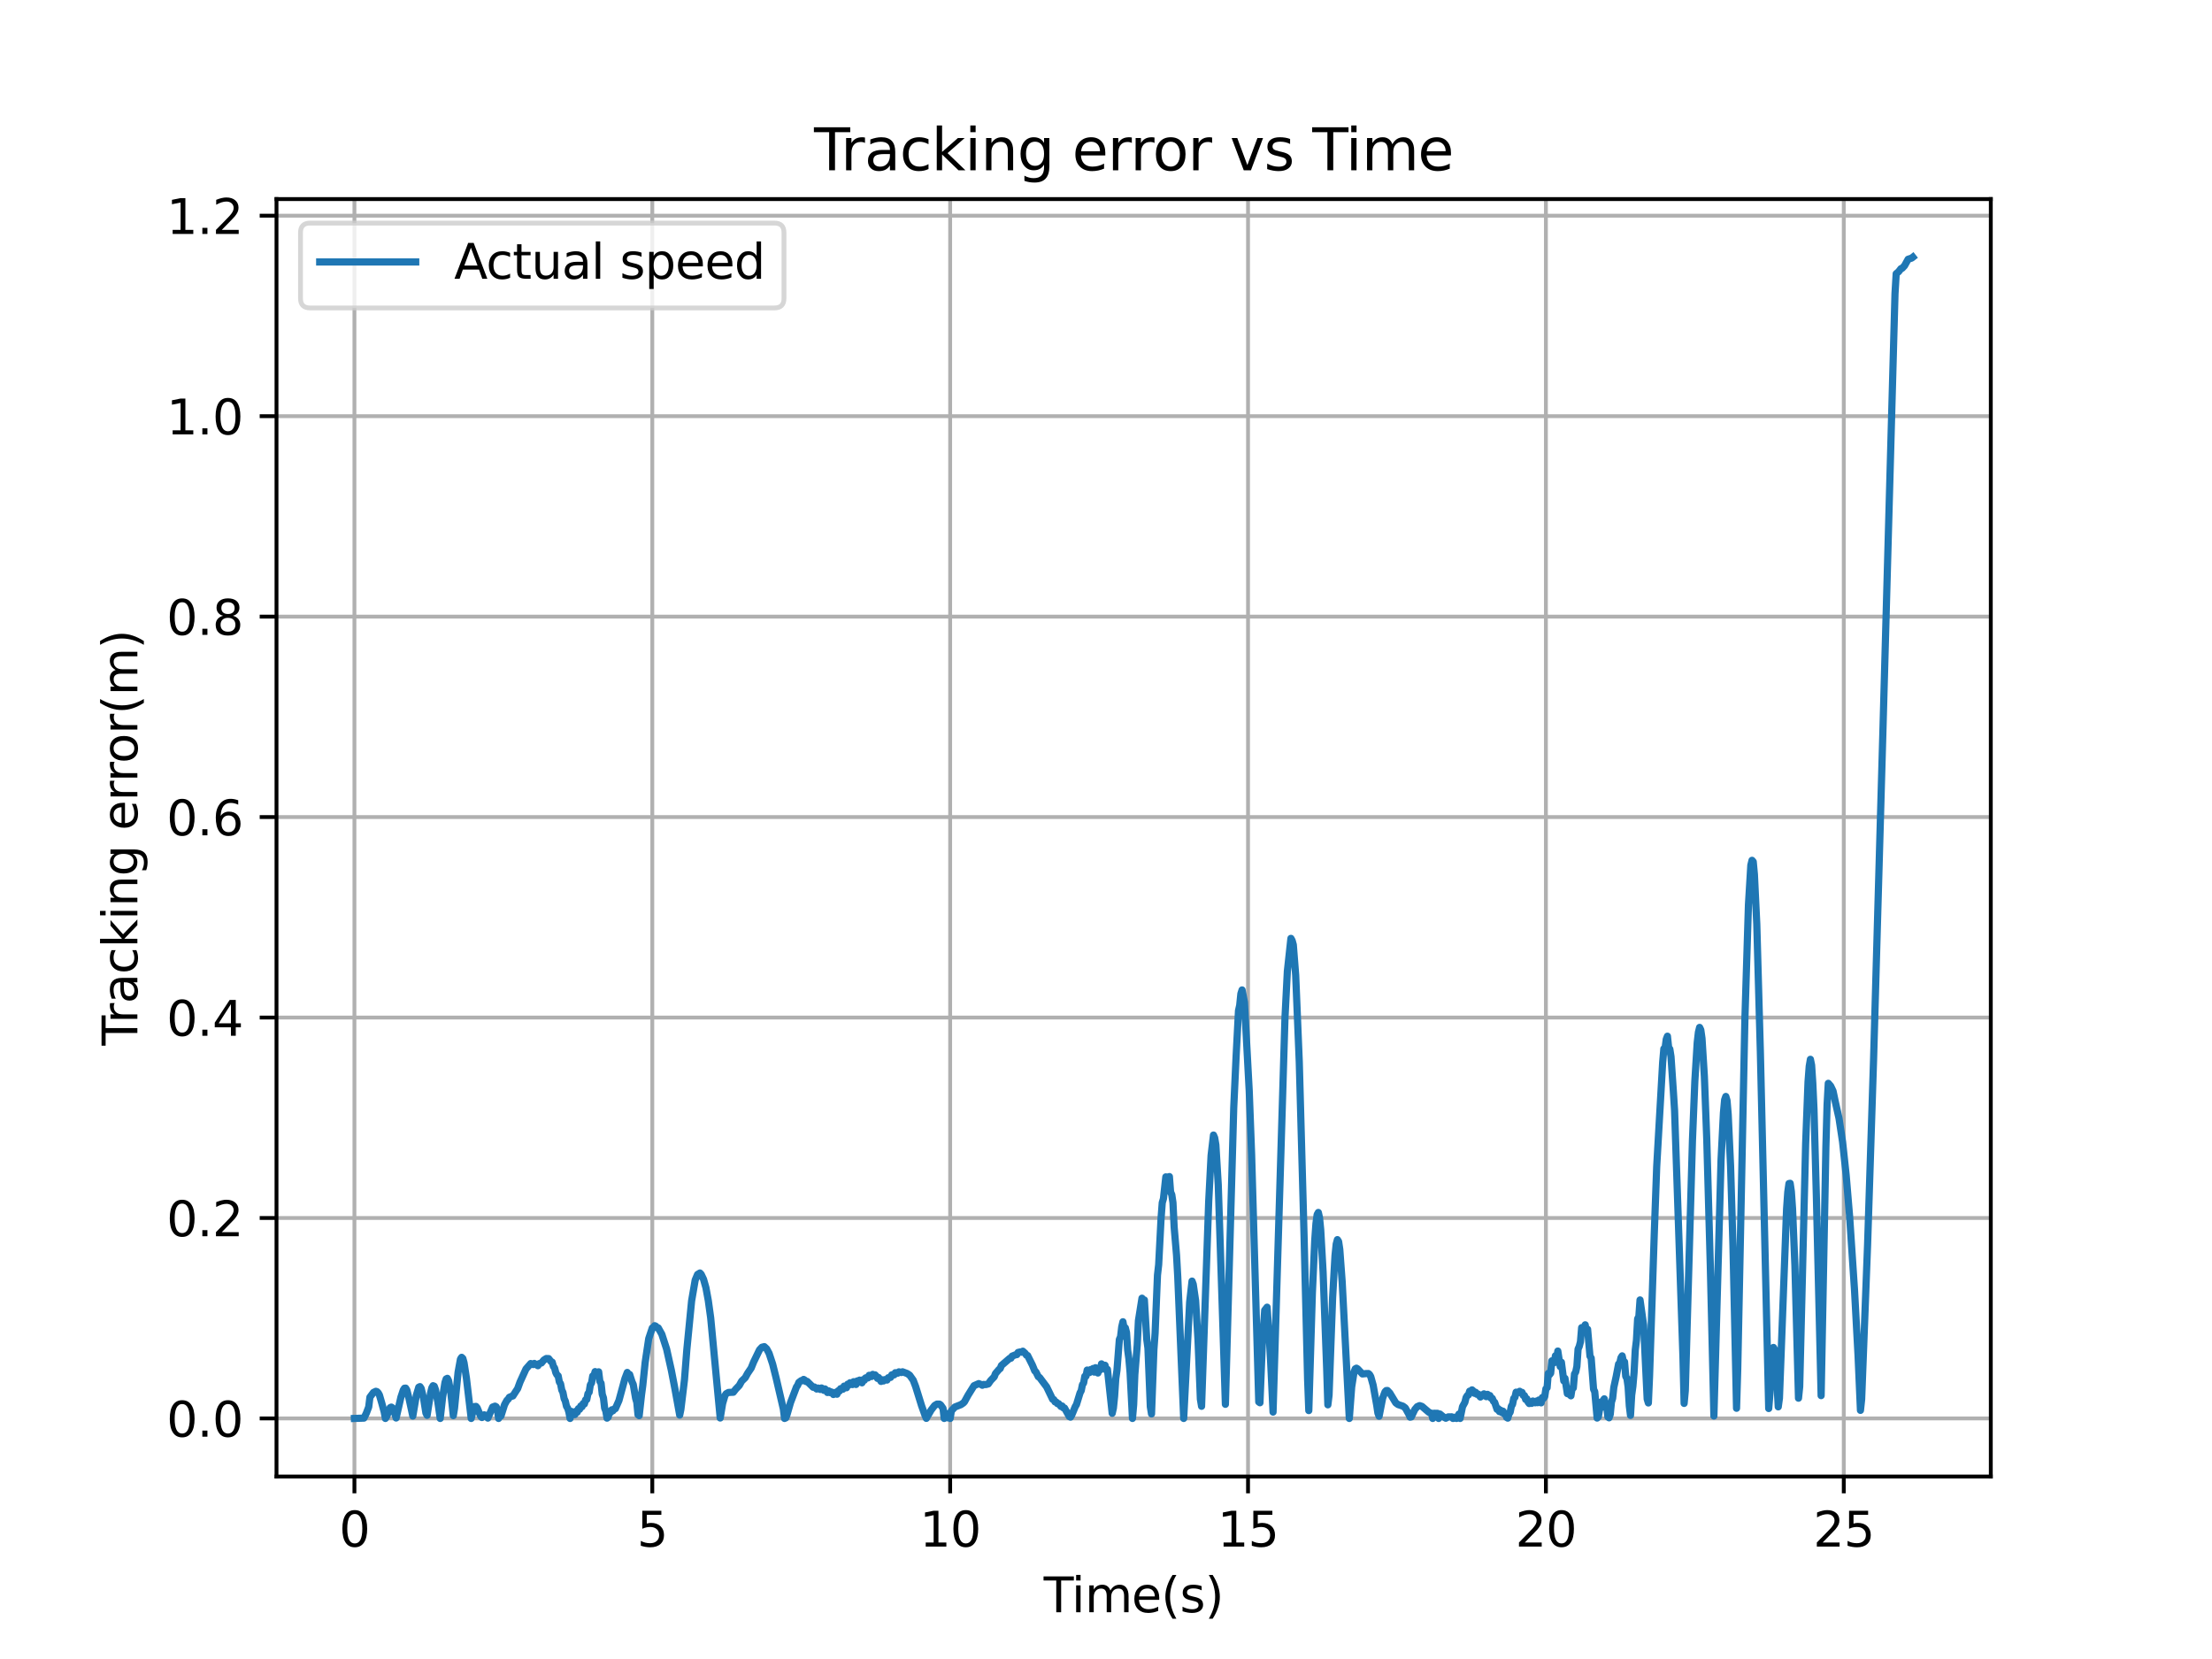 <?xml version="1.0" encoding="utf-8" standalone="no"?>
<!DOCTYPE svg PUBLIC "-//W3C//DTD SVG 1.1//EN"
  "http://www.w3.org/Graphics/SVG/1.1/DTD/svg11.dtd">
<svg xmlns:xlink="http://www.w3.org/1999/xlink" width="460.8pt" height="345.6pt" viewBox="0 0 460.8 345.6" xmlns="http://www.w3.org/2000/svg" version="1.1">
 <defs>
  <style type="text/css">*{stroke-linejoin: round; stroke-linecap: butt}</style>
 </defs>
 <g id="figure_1">
  <g id="patch_1">
   <path d="M 0 345.6 
L 460.8 345.6 
L 460.8 0 
L 0 0 
z
" style="fill: #ffffff"/>
  </g>
  <g id="axes_1">
   <g id="patch_2">
    <path d="M 57.6 307.584 
L 414.72 307.584 
L 414.72 41.472 
L 57.6 41.472 
z
" style="fill: #ffffff"/>
   </g>
   <g id="matplotlib.axis_1">
    <g id="xtick_1">
     <g id="line2d_1">
      <path d="M 73.833 307.584 
L 73.833 41.472 
" clip-path="url(#p566b15fd5f)" style="fill: none; stroke: #b0b0b0; stroke-width: 0.8; stroke-linecap: square"/>
     </g>
     <g id="line2d_2">
      <defs>
       <path id="m9df39629d9" d="M 0 0 
L 0 3.5 
" style="stroke: #000000; stroke-width: 0.8"/>
      </defs>
      <g>
       <use xlink:href="#m9df39629d9" x="73.833" y="307.584" style="stroke: #000000; stroke-width: 0.8"/>
      </g>
     </g>
     <g id="text_1">
      <!-- 0 -->
      <g transform="translate(70.651 322.182) scale(0.1 -0.1)">
       <defs>
        <path id="DejaVuSans-30" d="M 2034 4250 
Q 1547 4250 1301 3770 
Q 1056 3291 1056 2328 
Q 1056 1369 1301 889 
Q 1547 409 2034 409 
Q 2525 409 2770 889 
Q 3016 1369 3016 2328 
Q 3016 3291 2770 3770 
Q 2525 4250 2034 4250 
z
M 2034 4750 
Q 2819 4750 3233 4129 
Q 3647 3509 3647 2328 
Q 3647 1150 3233 529 
Q 2819 -91 2034 -91 
Q 1250 -91 836 529 
Q 422 1150 422 2328 
Q 422 3509 836 4129 
Q 1250 4750 2034 4750 
z
" transform="scale(0.016)"/>
       </defs>
       <use xlink:href="#DejaVuSans-30"/>
      </g>
     </g>
    </g>
    <g id="xtick_2">
     <g id="line2d_3">
      <path d="M 135.884 307.584 
L 135.884 41.472 
" clip-path="url(#p566b15fd5f)" style="fill: none; stroke: #b0b0b0; stroke-width: 0.8; stroke-linecap: square"/>
     </g>
     <g id="line2d_4">
      <g>
       <use xlink:href="#m9df39629d9" x="135.884" y="307.584" style="stroke: #000000; stroke-width: 0.8"/>
      </g>
     </g>
     <g id="text_2">
      <!-- 5 -->
      <g transform="translate(132.703 322.182) scale(0.1 -0.1)">
       <defs>
        <path id="DejaVuSans-35" d="M 691 4666 
L 3169 4666 
L 3169 4134 
L 1269 4134 
L 1269 2991 
Q 1406 3038 1543 3061 
Q 1681 3084 1819 3084 
Q 2600 3084 3056 2656 
Q 3513 2228 3513 1497 
Q 3513 744 3044 326 
Q 2575 -91 1722 -91 
Q 1428 -91 1123 -41 
Q 819 9 494 109 
L 494 744 
Q 775 591 1075 516 
Q 1375 441 1709 441 
Q 2250 441 2565 725 
Q 2881 1009 2881 1497 
Q 2881 1984 2565 2268 
Q 2250 2553 1709 2553 
Q 1456 2553 1204 2497 
Q 953 2441 691 2322 
L 691 4666 
z
" transform="scale(0.016)"/>
       </defs>
       <use xlink:href="#DejaVuSans-35"/>
      </g>
     </g>
    </g>
    <g id="xtick_3">
     <g id="line2d_5">
      <path d="M 197.936 307.584 
L 197.936 41.472 
" clip-path="url(#p566b15fd5f)" style="fill: none; stroke: #b0b0b0; stroke-width: 0.8; stroke-linecap: square"/>
     </g>
     <g id="line2d_6">
      <g>
       <use xlink:href="#m9df39629d9" x="197.936" y="307.584" style="stroke: #000000; stroke-width: 0.8"/>
      </g>
     </g>
     <g id="text_3">
      <!-- 10 -->
      <g transform="translate(191.574 322.182) scale(0.1 -0.1)">
       <defs>
        <path id="DejaVuSans-31" d="M 794 531 
L 1825 531 
L 1825 4091 
L 703 3866 
L 703 4441 
L 1819 4666 
L 2450 4666 
L 2450 531 
L 3481 531 
L 3481 0 
L 794 0 
L 794 531 
z
" transform="scale(0.016)"/>
       </defs>
       <use xlink:href="#DejaVuSans-31"/>
       <use xlink:href="#DejaVuSans-30" x="63.623"/>
      </g>
     </g>
    </g>
    <g id="xtick_4">
     <g id="line2d_7">
      <path d="M 259.988 307.584 
L 259.988 41.472 
" clip-path="url(#p566b15fd5f)" style="fill: none; stroke: #b0b0b0; stroke-width: 0.8; stroke-linecap: square"/>
     </g>
     <g id="line2d_8">
      <g>
       <use xlink:href="#m9df39629d9" x="259.988" y="307.584" style="stroke: #000000; stroke-width: 0.8"/>
      </g>
     </g>
     <g id="text_4">
      <!-- 15 -->
      <g transform="translate(253.625 322.182) scale(0.1 -0.1)">
       <use xlink:href="#DejaVuSans-31"/>
       <use xlink:href="#DejaVuSans-35" x="63.623"/>
      </g>
     </g>
    </g>
    <g id="xtick_5">
     <g id="line2d_9">
      <path d="M 322.04 307.584 
L 322.04 41.472 
" clip-path="url(#p566b15fd5f)" style="fill: none; stroke: #b0b0b0; stroke-width: 0.8; stroke-linecap: square"/>
     </g>
     <g id="line2d_10">
      <g>
       <use xlink:href="#m9df39629d9" x="322.04" y="307.584" style="stroke: #000000; stroke-width: 0.8"/>
      </g>
     </g>
     <g id="text_5">
      <!-- 20 -->
      <g transform="translate(315.677 322.182) scale(0.1 -0.1)">
       <defs>
        <path id="DejaVuSans-32" d="M 1228 531 
L 3431 531 
L 3431 0 
L 469 0 
L 469 531 
Q 828 903 1448 1529 
Q 2069 2156 2228 2338 
Q 2531 2678 2651 2914 
Q 2772 3150 2772 3378 
Q 2772 3750 2511 3984 
Q 2250 4219 1831 4219 
Q 1534 4219 1204 4116 
Q 875 4013 500 3803 
L 500 4441 
Q 881 4594 1212 4672 
Q 1544 4750 1819 4750 
Q 2544 4750 2975 4387 
Q 3406 4025 3406 3419 
Q 3406 3131 3298 2873 
Q 3191 2616 2906 2266 
Q 2828 2175 2409 1742 
Q 1991 1309 1228 531 
z
" transform="scale(0.016)"/>
       </defs>
       <use xlink:href="#DejaVuSans-32"/>
       <use xlink:href="#DejaVuSans-30" x="63.623"/>
      </g>
     </g>
    </g>
    <g id="xtick_6">
     <g id="line2d_11">
      <path d="M 384.091 307.584 
L 384.091 41.472 
" clip-path="url(#p566b15fd5f)" style="fill: none; stroke: #b0b0b0; stroke-width: 0.8; stroke-linecap: square"/>
     </g>
     <g id="line2d_12">
      <g>
       <use xlink:href="#m9df39629d9" x="384.091" y="307.584" style="stroke: #000000; stroke-width: 0.8"/>
      </g>
     </g>
     <g id="text_6">
      <!-- 25 -->
      <g transform="translate(377.729 322.182) scale(0.1 -0.1)">
       <use xlink:href="#DejaVuSans-32"/>
       <use xlink:href="#DejaVuSans-35" x="63.623"/>
      </g>
     </g>
    </g>
    <g id="text_7">
     <!-- Time(s) -->
     <g transform="translate(217.42 335.861) scale(0.1 -0.1)">
      <defs>
       <path id="DejaVuSans-54" d="M -19 4666 
L 3928 4666 
L 3928 4134 
L 2272 4134 
L 2272 0 
L 1638 0 
L 1638 4134 
L -19 4134 
L -19 4666 
z
" transform="scale(0.016)"/>
       <path id="DejaVuSans-69" d="M 603 3500 
L 1178 3500 
L 1178 0 
L 603 0 
L 603 3500 
z
M 603 4863 
L 1178 4863 
L 1178 4134 
L 603 4134 
L 603 4863 
z
" transform="scale(0.016)"/>
       <path id="DejaVuSans-6d" d="M 3328 2828 
Q 3544 3216 3844 3400 
Q 4144 3584 4550 3584 
Q 5097 3584 5394 3201 
Q 5691 2819 5691 2113 
L 5691 0 
L 5113 0 
L 5113 2094 
Q 5113 2597 4934 2840 
Q 4756 3084 4391 3084 
Q 3944 3084 3684 2787 
Q 3425 2491 3425 1978 
L 3425 0 
L 2847 0 
L 2847 2094 
Q 2847 2600 2669 2842 
Q 2491 3084 2119 3084 
Q 1678 3084 1418 2786 
Q 1159 2488 1159 1978 
L 1159 0 
L 581 0 
L 581 3500 
L 1159 3500 
L 1159 2956 
Q 1356 3278 1631 3431 
Q 1906 3584 2284 3584 
Q 2666 3584 2933 3390 
Q 3200 3197 3328 2828 
z
" transform="scale(0.016)"/>
       <path id="DejaVuSans-65" d="M 3597 1894 
L 3597 1613 
L 953 1613 
Q 991 1019 1311 708 
Q 1631 397 2203 397 
Q 2534 397 2845 478 
Q 3156 559 3463 722 
L 3463 178 
Q 3153 47 2828 -22 
Q 2503 -91 2169 -91 
Q 1331 -91 842 396 
Q 353 884 353 1716 
Q 353 2575 817 3079 
Q 1281 3584 2069 3584 
Q 2775 3584 3186 3129 
Q 3597 2675 3597 1894 
z
M 3022 2063 
Q 3016 2534 2758 2815 
Q 2500 3097 2075 3097 
Q 1594 3097 1305 2825 
Q 1016 2553 972 2059 
L 3022 2063 
z
" transform="scale(0.016)"/>
       <path id="DejaVuSans-28" d="M 1984 4856 
Q 1566 4138 1362 3434 
Q 1159 2731 1159 2009 
Q 1159 1288 1364 580 
Q 1569 -128 1984 -844 
L 1484 -844 
Q 1016 -109 783 600 
Q 550 1309 550 2009 
Q 550 2706 781 3412 
Q 1013 4119 1484 4856 
L 1984 4856 
z
" transform="scale(0.016)"/>
       <path id="DejaVuSans-73" d="M 2834 3397 
L 2834 2853 
Q 2591 2978 2328 3040 
Q 2066 3103 1784 3103 
Q 1356 3103 1142 2972 
Q 928 2841 928 2578 
Q 928 2378 1081 2264 
Q 1234 2150 1697 2047 
L 1894 2003 
Q 2506 1872 2764 1633 
Q 3022 1394 3022 966 
Q 3022 478 2636 193 
Q 2250 -91 1575 -91 
Q 1294 -91 989 -36 
Q 684 19 347 128 
L 347 722 
Q 666 556 975 473 
Q 1284 391 1588 391 
Q 1994 391 2212 530 
Q 2431 669 2431 922 
Q 2431 1156 2273 1281 
Q 2116 1406 1581 1522 
L 1381 1569 
Q 847 1681 609 1914 
Q 372 2147 372 2553 
Q 372 3047 722 3315 
Q 1072 3584 1716 3584 
Q 2034 3584 2315 3537 
Q 2597 3491 2834 3397 
z
" transform="scale(0.016)"/>
       <path id="DejaVuSans-29" d="M 513 4856 
L 1013 4856 
Q 1481 4119 1714 3412 
Q 1947 2706 1947 2009 
Q 1947 1309 1714 600 
Q 1481 -109 1013 -844 
L 513 -844 
Q 928 -128 1133 580 
Q 1338 1288 1338 2009 
Q 1338 2731 1133 3434 
Q 928 4138 513 4856 
z
" transform="scale(0.016)"/>
      </defs>
      <use xlink:href="#DejaVuSans-54"/>
      <use xlink:href="#DejaVuSans-69" x="57.959"/>
      <use xlink:href="#DejaVuSans-6d" x="85.742"/>
      <use xlink:href="#DejaVuSans-65" x="183.154"/>
      <use xlink:href="#DejaVuSans-28" x="244.678"/>
      <use xlink:href="#DejaVuSans-73" x="283.691"/>
      <use xlink:href="#DejaVuSans-29" x="335.791"/>
     </g>
    </g>
   </g>
   <g id="matplotlib.axis_2">
    <g id="ytick_1">
     <g id="line2d_13">
      <path d="M 57.6 295.488 
L 414.72 295.488 
" clip-path="url(#p566b15fd5f)" style="fill: none; stroke: #b0b0b0; stroke-width: 0.8; stroke-linecap: square"/>
     </g>
     <g id="line2d_14">
      <defs>
       <path id="m0e03236f1a" d="M 0 0 
L -3.5 0 
" style="stroke: #000000; stroke-width: 0.8"/>
      </defs>
      <g>
       <use xlink:href="#m0e03236f1a" x="57.6" y="295.488" style="stroke: #000000; stroke-width: 0.8"/>
      </g>
     </g>
     <g id="text_8">
      <!-- 0.0 -->
      <g transform="translate(34.697 299.287) scale(0.1 -0.1)">
       <defs>
        <path id="DejaVuSans-2e" d="M 684 794 
L 1344 794 
L 1344 0 
L 684 0 
L 684 794 
z
" transform="scale(0.016)"/>
       </defs>
       <use xlink:href="#DejaVuSans-30"/>
       <use xlink:href="#DejaVuSans-2e" x="63.623"/>
       <use xlink:href="#DejaVuSans-30" x="95.41"/>
      </g>
     </g>
    </g>
    <g id="ytick_2">
     <g id="line2d_15">
      <path d="M 57.6 253.729 
L 414.72 253.729 
" clip-path="url(#p566b15fd5f)" style="fill: none; stroke: #b0b0b0; stroke-width: 0.8; stroke-linecap: square"/>
     </g>
     <g id="line2d_16">
      <g>
       <use xlink:href="#m0e03236f1a" x="57.6" y="253.729" style="stroke: #000000; stroke-width: 0.8"/>
      </g>
     </g>
     <g id="text_9">
      <!-- 0.2 -->
      <g transform="translate(34.697 257.529) scale(0.1 -0.1)">
       <use xlink:href="#DejaVuSans-30"/>
       <use xlink:href="#DejaVuSans-2e" x="63.623"/>
       <use xlink:href="#DejaVuSans-32" x="95.41"/>
      </g>
     </g>
    </g>
    <g id="ytick_3">
     <g id="line2d_17">
      <path d="M 57.6 211.971 
L 414.72 211.971 
" clip-path="url(#p566b15fd5f)" style="fill: none; stroke: #b0b0b0; stroke-width: 0.8; stroke-linecap: square"/>
     </g>
     <g id="line2d_18">
      <g>
       <use xlink:href="#m0e03236f1a" x="57.6" y="211.971" style="stroke: #000000; stroke-width: 0.8"/>
      </g>
     </g>
     <g id="text_10">
      <!-- 0.4 -->
      <g transform="translate(34.697 215.77) scale(0.1 -0.1)">
       <defs>
        <path id="DejaVuSans-34" d="M 2419 4116 
L 825 1625 
L 2419 1625 
L 2419 4116 
z
M 2253 4666 
L 3047 4666 
L 3047 1625 
L 3713 1625 
L 3713 1100 
L 3047 1100 
L 3047 0 
L 2419 0 
L 2419 1100 
L 313 1100 
L 313 1709 
L 2253 4666 
z
" transform="scale(0.016)"/>
       </defs>
       <use xlink:href="#DejaVuSans-30"/>
       <use xlink:href="#DejaVuSans-2e" x="63.623"/>
       <use xlink:href="#DejaVuSans-34" x="95.41"/>
      </g>
     </g>
    </g>
    <g id="ytick_4">
     <g id="line2d_19">
      <path d="M 57.6 170.212 
L 414.72 170.212 
" clip-path="url(#p566b15fd5f)" style="fill: none; stroke: #b0b0b0; stroke-width: 0.8; stroke-linecap: square"/>
     </g>
     <g id="line2d_20">
      <g>
       <use xlink:href="#m0e03236f1a" x="57.6" y="170.212" style="stroke: #000000; stroke-width: 0.8"/>
      </g>
     </g>
     <g id="text_11">
      <!-- 0.6 -->
      <g transform="translate(34.697 174.011) scale(0.1 -0.1)">
       <defs>
        <path id="DejaVuSans-36" d="M 2113 2584 
Q 1688 2584 1439 2293 
Q 1191 2003 1191 1497 
Q 1191 994 1439 701 
Q 1688 409 2113 409 
Q 2538 409 2786 701 
Q 3034 994 3034 1497 
Q 3034 2003 2786 2293 
Q 2538 2584 2113 2584 
z
M 3366 4563 
L 3366 3988 
Q 3128 4100 2886 4159 
Q 2644 4219 2406 4219 
Q 1781 4219 1451 3797 
Q 1122 3375 1075 2522 
Q 1259 2794 1537 2939 
Q 1816 3084 2150 3084 
Q 2853 3084 3261 2657 
Q 3669 2231 3669 1497 
Q 3669 778 3244 343 
Q 2819 -91 2113 -91 
Q 1303 -91 875 529 
Q 447 1150 447 2328 
Q 447 3434 972 4092 
Q 1497 4750 2381 4750 
Q 2619 4750 2861 4703 
Q 3103 4656 3366 4563 
z
" transform="scale(0.016)"/>
       </defs>
       <use xlink:href="#DejaVuSans-30"/>
       <use xlink:href="#DejaVuSans-2e" x="63.623"/>
       <use xlink:href="#DejaVuSans-36" x="95.41"/>
      </g>
     </g>
    </g>
    <g id="ytick_5">
     <g id="line2d_21">
      <path d="M 57.6 128.453 
L 414.72 128.453 
" clip-path="url(#p566b15fd5f)" style="fill: none; stroke: #b0b0b0; stroke-width: 0.8; stroke-linecap: square"/>
     </g>
     <g id="line2d_22">
      <g>
       <use xlink:href="#m0e03236f1a" x="57.6" y="128.453" style="stroke: #000000; stroke-width: 0.8"/>
      </g>
     </g>
     <g id="text_12">
      <!-- 0.8 -->
      <g transform="translate(34.697 132.252) scale(0.1 -0.1)">
       <defs>
        <path id="DejaVuSans-38" d="M 2034 2216 
Q 1584 2216 1326 1975 
Q 1069 1734 1069 1313 
Q 1069 891 1326 650 
Q 1584 409 2034 409 
Q 2484 409 2743 651 
Q 3003 894 3003 1313 
Q 3003 1734 2745 1975 
Q 2488 2216 2034 2216 
z
M 1403 2484 
Q 997 2584 770 2862 
Q 544 3141 544 3541 
Q 544 4100 942 4425 
Q 1341 4750 2034 4750 
Q 2731 4750 3128 4425 
Q 3525 4100 3525 3541 
Q 3525 3141 3298 2862 
Q 3072 2584 2669 2484 
Q 3125 2378 3379 2068 
Q 3634 1759 3634 1313 
Q 3634 634 3220 271 
Q 2806 -91 2034 -91 
Q 1263 -91 848 271 
Q 434 634 434 1313 
Q 434 1759 690 2068 
Q 947 2378 1403 2484 
z
M 1172 3481 
Q 1172 3119 1398 2916 
Q 1625 2713 2034 2713 
Q 2441 2713 2670 2916 
Q 2900 3119 2900 3481 
Q 2900 3844 2670 4047 
Q 2441 4250 2034 4250 
Q 1625 4250 1398 4047 
Q 1172 3844 1172 3481 
z
" transform="scale(0.016)"/>
       </defs>
       <use xlink:href="#DejaVuSans-30"/>
       <use xlink:href="#DejaVuSans-2e" x="63.623"/>
       <use xlink:href="#DejaVuSans-38" x="95.41"/>
      </g>
     </g>
    </g>
    <g id="ytick_6">
     <g id="line2d_23">
      <path d="M 57.6 86.695 
L 414.72 86.695 
" clip-path="url(#p566b15fd5f)" style="fill: none; stroke: #b0b0b0; stroke-width: 0.8; stroke-linecap: square"/>
     </g>
     <g id="line2d_24">
      <g>
       <use xlink:href="#m0e03236f1a" x="57.6" y="86.695" style="stroke: #000000; stroke-width: 0.8"/>
      </g>
     </g>
     <g id="text_13">
      <!-- 1.0 -->
      <g transform="translate(34.697 90.494) scale(0.1 -0.1)">
       <use xlink:href="#DejaVuSans-31"/>
       <use xlink:href="#DejaVuSans-2e" x="63.623"/>
       <use xlink:href="#DejaVuSans-30" x="95.41"/>
      </g>
     </g>
    </g>
    <g id="ytick_7">
     <g id="line2d_25">
      <path d="M 57.6 44.936 
L 414.72 44.936 
" clip-path="url(#p566b15fd5f)" style="fill: none; stroke: #b0b0b0; stroke-width: 0.8; stroke-linecap: square"/>
     </g>
     <g id="line2d_26">
      <g>
       <use xlink:href="#m0e03236f1a" x="57.6" y="44.936" style="stroke: #000000; stroke-width: 0.8"/>
      </g>
     </g>
     <g id="text_14">
      <!-- 1.2 -->
      <g transform="translate(34.697 48.735) scale(0.1 -0.1)">
       <use xlink:href="#DejaVuSans-31"/>
       <use xlink:href="#DejaVuSans-2e" x="63.623"/>
       <use xlink:href="#DejaVuSans-32" x="95.41"/>
      </g>
     </g>
    </g>
    <g id="text_15">
     <!-- Tracking error(m) -->
     <g transform="translate(28.617 217.804) rotate(-90) scale(0.1 -0.1)">
      <defs>
       <path id="DejaVuSans-72" d="M 2631 2963 
Q 2534 3019 2420 3045 
Q 2306 3072 2169 3072 
Q 1681 3072 1420 2755 
Q 1159 2438 1159 1844 
L 1159 0 
L 581 0 
L 581 3500 
L 1159 3500 
L 1159 2956 
Q 1341 3275 1631 3429 
Q 1922 3584 2338 3584 
Q 2397 3584 2469 3576 
Q 2541 3569 2628 3553 
L 2631 2963 
z
" transform="scale(0.016)"/>
       <path id="DejaVuSans-61" d="M 2194 1759 
Q 1497 1759 1228 1600 
Q 959 1441 959 1056 
Q 959 750 1161 570 
Q 1363 391 1709 391 
Q 2188 391 2477 730 
Q 2766 1069 2766 1631 
L 2766 1759 
L 2194 1759 
z
M 3341 1997 
L 3341 0 
L 2766 0 
L 2766 531 
Q 2569 213 2275 61 
Q 1981 -91 1556 -91 
Q 1019 -91 701 211 
Q 384 513 384 1019 
Q 384 1609 779 1909 
Q 1175 2209 1959 2209 
L 2766 2209 
L 2766 2266 
Q 2766 2663 2505 2880 
Q 2244 3097 1772 3097 
Q 1472 3097 1187 3025 
Q 903 2953 641 2809 
L 641 3341 
Q 956 3463 1253 3523 
Q 1550 3584 1831 3584 
Q 2591 3584 2966 3190 
Q 3341 2797 3341 1997 
z
" transform="scale(0.016)"/>
       <path id="DejaVuSans-63" d="M 3122 3366 
L 3122 2828 
Q 2878 2963 2633 3030 
Q 2388 3097 2138 3097 
Q 1578 3097 1268 2742 
Q 959 2388 959 1747 
Q 959 1106 1268 751 
Q 1578 397 2138 397 
Q 2388 397 2633 464 
Q 2878 531 3122 666 
L 3122 134 
Q 2881 22 2623 -34 
Q 2366 -91 2075 -91 
Q 1284 -91 818 406 
Q 353 903 353 1747 
Q 353 2603 823 3093 
Q 1294 3584 2113 3584 
Q 2378 3584 2631 3529 
Q 2884 3475 3122 3366 
z
" transform="scale(0.016)"/>
       <path id="DejaVuSans-6b" d="M 581 4863 
L 1159 4863 
L 1159 1991 
L 2875 3500 
L 3609 3500 
L 1753 1863 
L 3688 0 
L 2938 0 
L 1159 1709 
L 1159 0 
L 581 0 
L 581 4863 
z
" transform="scale(0.016)"/>
       <path id="DejaVuSans-6e" d="M 3513 2113 
L 3513 0 
L 2938 0 
L 2938 2094 
Q 2938 2591 2744 2837 
Q 2550 3084 2163 3084 
Q 1697 3084 1428 2787 
Q 1159 2491 1159 1978 
L 1159 0 
L 581 0 
L 581 3500 
L 1159 3500 
L 1159 2956 
Q 1366 3272 1645 3428 
Q 1925 3584 2291 3584 
Q 2894 3584 3203 3211 
Q 3513 2838 3513 2113 
z
" transform="scale(0.016)"/>
       <path id="DejaVuSans-67" d="M 2906 1791 
Q 2906 2416 2648 2759 
Q 2391 3103 1925 3103 
Q 1463 3103 1205 2759 
Q 947 2416 947 1791 
Q 947 1169 1205 825 
Q 1463 481 1925 481 
Q 2391 481 2648 825 
Q 2906 1169 2906 1791 
z
M 3481 434 
Q 3481 -459 3084 -895 
Q 2688 -1331 1869 -1331 
Q 1566 -1331 1297 -1286 
Q 1028 -1241 775 -1147 
L 775 -588 
Q 1028 -725 1275 -790 
Q 1522 -856 1778 -856 
Q 2344 -856 2625 -561 
Q 2906 -266 2906 331 
L 2906 616 
Q 2728 306 2450 153 
Q 2172 0 1784 0 
Q 1141 0 747 490 
Q 353 981 353 1791 
Q 353 2603 747 3093 
Q 1141 3584 1784 3584 
Q 2172 3584 2450 3431 
Q 2728 3278 2906 2969 
L 2906 3500 
L 3481 3500 
L 3481 434 
z
" transform="scale(0.016)"/>
       <path id="DejaVuSans-20" transform="scale(0.016)"/>
       <path id="DejaVuSans-6f" d="M 1959 3097 
Q 1497 3097 1228 2736 
Q 959 2375 959 1747 
Q 959 1119 1226 758 
Q 1494 397 1959 397 
Q 2419 397 2687 759 
Q 2956 1122 2956 1747 
Q 2956 2369 2687 2733 
Q 2419 3097 1959 3097 
z
M 1959 3584 
Q 2709 3584 3137 3096 
Q 3566 2609 3566 1747 
Q 3566 888 3137 398 
Q 2709 -91 1959 -91 
Q 1206 -91 779 398 
Q 353 888 353 1747 
Q 353 2609 779 3096 
Q 1206 3584 1959 3584 
z
" transform="scale(0.016)"/>
      </defs>
      <use xlink:href="#DejaVuSans-54"/>
      <use xlink:href="#DejaVuSans-72" x="46.334"/>
      <use xlink:href="#DejaVuSans-61" x="87.447"/>
      <use xlink:href="#DejaVuSans-63" x="148.727"/>
      <use xlink:href="#DejaVuSans-6b" x="203.707"/>
      <use xlink:href="#DejaVuSans-69" x="261.617"/>
      <use xlink:href="#DejaVuSans-6e" x="289.4"/>
      <use xlink:href="#DejaVuSans-67" x="352.779"/>
      <use xlink:href="#DejaVuSans-20" x="416.256"/>
      <use xlink:href="#DejaVuSans-65" x="448.043"/>
      <use xlink:href="#DejaVuSans-72" x="509.566"/>
      <use xlink:href="#DejaVuSans-72" x="548.93"/>
      <use xlink:href="#DejaVuSans-6f" x="587.793"/>
      <use xlink:href="#DejaVuSans-72" x="648.975"/>
      <use xlink:href="#DejaVuSans-28" x="690.088"/>
      <use xlink:href="#DejaVuSans-6d" x="729.102"/>
      <use xlink:href="#DejaVuSans-29" x="826.514"/>
     </g>
    </g>
   </g>
   <g id="line2d_27">
    <path d="M 73.833 295.488 
L 75.818 295.418 
L 75.818 295.418 
L 76.315 294.398 
L 76.315 294.398 
L 76.811 293.087 
L 76.811 293.087 
L 77.059 291.061 
L 77.059 291.061 
L 77.804 290.067 
L 77.804 290.067 
L 78.3 289.834 
L 78.3 289.834 
L 78.549 289.917 
L 78.797 290.17 
L 78.797 290.17 
L 79.045 290.627 
L 79.045 290.627 
L 79.541 292.329 
L 79.541 292.329 
L 80.038 294.151 
L 80.038 294.151 
L 80.286 295.488 
L 80.286 295.488 
L 80.534 295.109 
L 80.534 295.109 
L 81.279 293.238 
L 81.279 293.238 
L 81.527 293.123 
L 81.775 293.291 
L 81.775 293.291 
L 82.024 293.798 
L 82.024 293.798 
L 82.52 295.392 
L 82.52 295.392 
L 83.513 291.068 
L 83.513 291.068 
L 84.009 289.578 
L 84.009 289.578 
L 84.257 289.197 
L 84.257 289.197 
L 84.506 289.171 
L 84.506 289.171 
L 84.754 289.577 
L 85.25 291.546 
L 85.25 291.546 
L 85.995 294.992 
L 85.995 294.992 
L 86.739 290.638 
L 86.739 290.638 
L 87.236 288.979 
L 87.236 288.979 
L 87.484 288.858 
L 87.484 288.858 
L 87.732 289.215 
L 87.732 289.215 
L 88.229 291.251 
L 88.229 291.251 
L 88.725 294.364 
L 88.725 294.364 
L 88.973 294.838 
L 89.718 290.087 
L 89.718 290.087 
L 89.966 289.096 
L 90.214 288.669 
L 90.214 288.669 
L 90.463 288.778 
L 90.463 288.778 
L 90.711 289.471 
L 90.711 289.471 
L 91.207 292.045 
L 91.207 292.045 
L 91.704 295.488 
L 91.704 295.488 
L 92.2 291.084 
L 92.2 291.084 
L 92.696 287.998 
L 92.696 287.998 
L 92.945 287.256 
L 92.945 287.256 
L 93.193 287.133 
L 93.193 287.133 
L 93.441 287.614 
L 93.441 287.614 
L 93.937 290.359 
L 93.937 290.359 
L 94.434 294.9 
L 94.434 294.9 
L 94.682 293.387 
L 94.682 293.387 
L 95.427 285.87 
L 95.427 285.87 
L 95.923 283.121 
L 95.923 283.121 
L 96.171 282.754 
L 96.171 282.754 
L 96.42 282.998 
L 96.42 282.998 
L 96.668 283.888 
L 96.668 283.888 
L 97.164 287.093 
L 97.164 287.093 
L 98.157 295.488 
L 98.157 295.488 
L 98.653 293.517 
L 98.653 293.517 
L 98.902 293.006 
L 98.902 293.006 
L 99.15 292.981 
L 99.15 292.981 
L 99.398 293.26 
L 99.398 293.26 
L 100.143 295.059 
L 100.143 295.059 
L 100.391 295.292 
L 100.391 295.292 
L 100.887 294.734 
L 100.887 294.734 
L 101.135 294.832 
L 101.632 295.414 
L 101.632 295.414 
L 102.625 293.112 
L 102.625 293.112 
L 103.121 292.927 
L 103.121 292.927 
L 103.369 293.06 
L 103.618 293.679 
L 103.618 293.679 
L 103.866 295.488 
L 103.866 295.488 
L 104.114 295.001 
L 104.114 295.001 
L 104.362 294.976 
L 104.362 294.976 
L 105.107 292.617 
L 105.107 292.617 
L 105.603 291.709 
L 105.603 291.709 
L 105.851 291.508 
L 105.851 291.508 
L 106.1 291.084 
L 106.1 291.084 
L 106.596 290.867 
L 106.596 290.867 
L 106.844 290.802 
L 106.844 290.802 
L 107.341 290.022 
L 107.341 290.022 
L 107.837 289.264 
L 107.837 289.264 
L 108.333 287.905 
L 108.333 287.905 
L 109.575 285.175 
L 109.575 285.175 
L 110.567 284.049 
L 110.567 284.049 
L 111.064 284.264 
L 111.064 284.264 
L 111.312 284.027 
L 111.312 284.027 
L 112.057 284.502 
L 112.057 284.502 
L 112.305 284.082 
L 112.305 284.082 
L 112.801 283.928 
L 112.801 283.928 
L 113.298 283.317 
L 113.298 283.317 
L 113.794 283.007 
L 113.794 283.007 
L 114.29 283.018 
L 114.29 283.018 
L 114.787 283.641 
L 114.787 283.641 
L 115.035 283.759 
L 115.035 283.759 
L 115.283 284.641 
L 115.531 284.982 
L 115.531 284.982 
L 115.78 285.937 
L 115.78 285.937 
L 116.028 286.416 
L 116.028 286.416 
L 116.276 286.612 
L 116.276 286.612 
L 116.524 287.896 
L 116.524 287.896 
L 116.773 288.257 
L 116.773 288.257 
L 117.021 289.555 
L 117.021 289.555 
L 117.269 290.069 
L 117.269 290.069 
L 117.517 291.352 
L 117.517 291.352 
L 117.765 291.882 
L 117.765 291.882 
L 118.014 292.969 
L 118.014 292.969 
L 118.262 293.362 
L 118.262 293.362 
L 118.51 294.172 
L 118.51 294.172 
L 118.758 295.488 
L 118.758 295.488 
L 119.006 294.015 
L 119.006 294.015 
L 119.255 294.776 
L 119.255 294.776 
L 119.503 294.214 
L 119.503 294.214 
L 119.751 294.689 
L 119.751 294.689 
L 119.999 293.969 
L 119.999 293.969 
L 120.247 294.192 
L 120.247 294.192 
L 120.496 293.442 
L 120.496 293.442 
L 120.744 293.583 
L 120.744 293.583 
L 120.992 292.888 
L 120.992 292.888 
L 121.24 293.05 
L 121.24 293.05 
L 121.488 292.381 
L 121.488 292.381 
L 121.737 292.479 
L 121.737 292.479 
L 121.985 291.616 
L 122.233 291.548 
L 122.481 290.326 
L 122.481 290.326 
L 122.729 290.022 
L 122.729 290.022 
L 122.978 288.47 
L 122.978 288.47 
L 123.226 288.109 
L 123.226 288.109 
L 123.474 286.639 
L 123.474 286.639 
L 123.722 286.603 
L 123.722 286.603 
L 123.971 285.731 
L 123.971 285.731 
L 124.219 286.192 
L 124.219 286.192 
L 124.467 286.093 
L 124.715 285.777 
L 124.963 287.771 
L 124.963 287.771 
L 125.212 288.154 
L 125.212 288.154 
L 125.46 290.459 
L 125.46 290.459 
L 125.708 291.203 
L 125.708 291.203 
L 125.956 293.333 
L 125.956 293.333 
L 126.204 293.948 
L 126.204 293.948 
L 126.453 295.425 
L 126.453 295.425 
L 126.701 295.198 
L 126.701 295.198 
L 126.949 294.19 
L 126.949 294.19 
L 127.197 294.237 
L 127.445 293.69 
L 127.445 293.69 
L 127.694 293.886 
L 127.694 293.886 
L 127.942 293.503 
L 127.942 293.503 
L 128.19 293.457 
L 128.19 293.457 
L 128.935 291.762 
L 128.935 291.762 
L 130.176 287.206 
L 130.176 287.206 
L 130.672 285.904 
L 130.672 285.904 
L 130.92 286.306 
L 130.92 286.306 
L 131.169 286.33 
L 131.169 286.33 
L 131.665 287.866 
L 131.665 287.866 
L 131.913 288.399 
L 131.913 288.399 
L 132.41 291.296 
L 132.41 291.296 
L 132.658 292.136 
L 132.658 292.136 
L 132.906 294.717 
L 132.906 294.717 
L 133.154 294.908 
L 133.651 290.484 
L 133.651 290.484 
L 133.899 288.639 
L 133.899 288.639 
L 134.395 283.84 
L 134.395 283.84 
L 135.14 278.862 
L 135.14 278.862 
L 135.884 276.63 
L 135.884 276.63 
L 136.133 276.565 
L 136.381 276.164 
L 136.381 276.164 
L 136.629 276.28 
L 136.877 276.608 
L 136.877 276.608 
L 137.125 276.621 
L 137.125 276.621 
L 137.87 277.95 
L 137.87 277.95 
L 138.863 281.015 
L 138.863 281.015 
L 139.856 285.463 
L 139.856 285.463 
L 140.6 289.325 
L 140.6 289.325 
L 141.593 294.794 
L 141.593 294.794 
L 141.841 293.597 
L 141.841 293.597 
L 142.586 287.452 
L 142.586 287.452 
L 143.082 281.144 
L 143.082 281.144 
L 144.075 270.994 
L 144.075 270.994 
L 144.82 266.661 
L 144.82 266.661 
L 145.316 265.487 
L 145.316 265.487 
L 145.813 265.19 
L 145.813 265.19 
L 146.061 265.445 
L 146.557 266.487 
L 146.557 266.487 
L 147.054 268.238 
L 147.054 268.238 
L 147.55 270.927 
L 147.55 270.927 
L 148.047 274.519 
L 148.047 274.519 
L 149.039 284.949 
L 149.039 284.949 
L 150.032 295.394 
L 150.032 295.394 
L 150.529 292.397 
L 150.529 292.397 
L 151.025 290.709 
L 151.025 290.709 
L 151.273 290.334 
L 151.273 290.334 
L 151.77 290.07 
L 151.77 290.07 
L 152.763 290.03 
L 152.763 290.03 
L 153.259 289.393 
L 153.259 289.393 
L 154.004 288.618 
L 154.004 288.618 
L 154.5 287.719 
L 154.5 287.719 
L 155.245 286.996 
L 155.245 286.996 
L 155.741 286.089 
L 155.741 286.089 
L 156.486 284.988 
L 156.486 284.988 
L 156.982 283.757 
L 156.982 283.757 
L 158.223 281.188 
L 158.223 281.188 
L 158.719 280.657 
L 158.719 280.657 
L 159.216 280.528 
L 159.216 280.528 
L 159.712 280.985 
L 159.712 280.985 
L 160.209 281.91 
L 160.209 281.91 
L 160.953 284.156 
L 160.953 284.156 
L 161.698 287.139 
L 161.698 287.139 
L 163.187 293.525 
L 163.187 293.525 
L 163.435 295.488 
L 163.435 295.488 
L 163.684 295.38 
L 163.684 295.38 
L 163.932 294.761 
L 163.932 294.761 
L 164.676 292.194 
L 164.676 292.194 
L 165.917 288.936 
L 165.917 288.936 
L 166.166 288.584 
L 166.166 288.584 
L 166.414 287.982 
L 166.414 287.982 
L 166.91 287.612 
L 166.91 287.612 
L 167.158 287.64 
L 167.158 287.64 
L 167.407 287.358 
L 167.407 287.358 
L 167.655 287.507 
L 167.903 287.804 
L 168.151 287.773 
L 168.151 287.773 
L 169.392 288.996 
L 169.392 288.996 
L 169.641 288.933 
L 169.641 288.933 
L 170.137 289.359 
L 170.137 289.359 
L 170.385 289.152 
L 170.385 289.152 
L 170.633 289.225 
L 170.633 289.225 
L 170.882 289.451 
L 170.882 289.451 
L 171.13 289.14 
L 171.13 289.14 
L 171.378 289.282 
L 171.378 289.282 
L 171.626 289.635 
L 171.626 289.635 
L 171.874 289.346 
L 171.874 289.346 
L 172.123 289.614 
L 172.123 289.614 
L 172.371 290.083 
L 172.619 289.735 
L 172.619 289.735 
L 172.867 290.1 
L 172.867 290.1 
L 173.115 289.942 
L 173.115 289.942 
L 173.364 290.143 
L 173.364 290.143 
L 173.612 290.501 
L 173.612 290.501 
L 173.86 290.085 
L 173.86 290.085 
L 174.108 290.175 
L 174.108 290.175 
L 174.356 290.443 
L 174.356 290.443 
L 174.605 289.732 
L 174.605 289.732 
L 174.853 289.809 
L 174.853 289.809 
L 175.101 289.288 
L 175.101 289.288 
L 175.349 289.222 
L 175.349 289.222 
L 175.598 289.397 
L 175.598 289.397 
L 175.846 288.751 
L 175.846 288.751 
L 176.094 288.801 
L 176.094 288.801 
L 176.342 289.095 
L 176.342 289.095 
L 176.59 288.349 
L 176.59 288.349 
L 176.839 288.537 
L 176.839 288.537 
L 177.087 288.048 
L 177.335 288.123 
L 177.335 288.123 
L 177.583 288.433 
L 177.583 288.433 
L 177.831 287.828 
L 178.08 288.002 
L 178.08 288.002 
L 178.328 288.411 
L 178.328 288.411 
L 178.576 287.668 
L 178.576 287.668 
L 178.824 287.966 
L 178.824 287.966 
L 179.072 287.501 
L 179.072 287.501 
L 179.321 287.672 
L 179.321 287.672 
L 179.569 288.068 
L 179.569 288.068 
L 179.817 287.405 
L 179.817 287.405 
L 180.065 287.532 
L 180.313 287.045 
L 180.562 286.972 
L 180.562 286.972 
L 180.81 287.045 
L 180.81 287.045 
L 181.058 286.504 
L 181.058 286.504 
L 181.306 286.52 
L 181.306 286.52 
L 181.554 286.754 
L 181.554 286.754 
L 181.803 286.309 
L 181.803 286.309 
L 182.051 286.564 
L 182.051 286.564 
L 182.299 286.407 
L 182.547 286.679 
L 182.547 286.679 
L 182.796 287.14 
L 182.796 287.14 
L 183.044 286.971 
L 183.044 286.971 
L 183.54 287.78 
L 183.54 287.78 
L 183.788 287.438 
L 183.788 287.438 
L 184.037 287.683 
L 184.037 287.683 
L 184.285 287.404 
L 184.781 287.491 
L 184.781 287.491 
L 185.029 287.013 
L 185.029 287.013 
L 185.526 286.939 
L 185.526 286.939 
L 185.774 286.405 
L 185.774 286.405 
L 186.022 286.347 
L 186.022 286.347 
L 186.27 286.407 
L 186.27 286.407 
L 186.519 285.96 
L 186.519 285.96 
L 187.015 286.061 
L 187.015 286.061 
L 187.263 285.779 
L 187.263 285.779 
L 187.76 285.922 
L 187.76 285.922 
L 188.008 285.766 
L 188.008 285.766 
L 189.001 286.139 
L 189.001 286.139 
L 189.497 286.474 
L 189.497 286.474 
L 190.242 287.523 
L 190.242 287.523 
L 190.738 288.829 
L 190.738 288.829 
L 191.979 292.831 
L 191.979 292.831 
L 192.724 294.919 
L 192.724 294.919 
L 192.972 295.472 
L 192.972 295.472 
L 193.965 293.747 
L 193.965 293.747 
L 194.709 292.784 
L 194.709 292.784 
L 195.206 292.498 
L 195.206 292.498 
L 195.702 292.505 
L 195.702 292.505 
L 195.95 292.671 
L 195.95 292.671 
L 196.447 293.379 
L 196.447 293.379 
L 196.695 295.488 
L 196.695 295.488 
L 196.943 294.366 
L 196.943 294.366 
L 197.44 295.361 
L 197.44 295.361 
L 197.688 294.794 
L 197.688 294.794 
L 197.936 295.488 
L 197.936 295.488 
L 198.184 293.904 
L 198.929 293.102 
L 198.929 293.102 
L 200.17 292.616 
L 200.17 292.616 
L 200.666 292.278 
L 200.666 292.278 
L 200.915 292.022 
L 200.915 292.022 
L 201.659 290.66 
L 201.659 290.66 
L 202.9 288.665 
L 202.9 288.665 
L 203.893 288.229 
L 203.893 288.229 
L 204.39 288.428 
L 204.39 288.428 
L 204.638 288.579 
L 204.886 288.409 
L 204.886 288.409 
L 205.382 288.435 
L 205.382 288.435 
L 205.879 288.296 
L 205.879 288.296 
L 206.375 287.583 
L 206.375 287.583 
L 207.12 286.808 
L 207.12 286.808 
L 207.368 286.151 
L 207.368 286.151 
L 208.113 285.277 
L 208.113 285.277 
L 208.361 285.09 
L 208.361 285.09 
L 208.609 284.459 
L 208.609 284.459 
L 210.346 282.963 
L 210.346 282.963 
L 210.595 282.943 
L 210.595 282.943 
L 210.843 282.509 
L 210.843 282.509 
L 211.588 282.215 
L 211.588 282.215 
L 211.836 282.19 
L 211.836 282.19 
L 212.084 281.737 
L 212.58 281.619 
L 212.58 281.619 
L 212.829 281.696 
L 212.829 281.696 
L 213.077 281.478 
L 213.077 281.478 
L 213.573 281.926 
L 213.573 281.926 
L 213.821 282.306 
L 214.07 282.381 
L 215.062 284.366 
L 215.062 284.366 
L 215.559 285.581 
L 215.559 285.581 
L 215.807 285.801 
L 215.807 285.801 
L 216.303 286.802 
L 216.303 286.802 
L 216.552 286.934 
L 216.552 286.934 
L 218.041 288.919 
L 218.041 288.919 
L 219.282 291.497 
L 219.282 291.497 
L 219.53 291.563 
L 219.53 291.563 
L 219.778 292.036 
L 220.027 292.067 
L 220.027 292.067 
L 220.275 292.395 
L 220.275 292.395 
L 220.523 292.4 
L 220.523 292.4 
L 221.019 293 
L 221.019 293 
L 221.268 292.895 
L 221.268 292.895 
L 221.516 293.286 
L 221.516 293.286 
L 221.764 293.321 
L 221.764 293.321 
L 222.757 295.096 
L 222.757 295.096 
L 223.005 295.212 
L 223.253 294.818 
L 223.253 294.818 
L 223.998 293.015 
L 223.998 293.015 
L 224.246 292.604 
L 224.246 292.604 
L 224.991 290.166 
L 224.991 290.166 
L 225.239 289.705 
L 225.487 288.465 
L 225.487 288.465 
L 225.735 288.111 
L 225.735 288.111 
L 225.984 286.707 
L 225.984 286.707 
L 226.232 286.69 
L 226.232 286.69 
L 226.48 285.409 
L 226.48 285.409 
L 226.728 285.841 
L 226.728 285.841 
L 226.976 285.929 
L 226.976 285.929 
L 227.225 285.294 
L 227.225 285.294 
L 227.473 285.718 
L 227.473 285.718 
L 227.721 285.08 
L 227.721 285.08 
L 227.969 285.834 
L 227.969 285.834 
L 228.217 284.922 
L 228.217 284.922 
L 228.466 285.78 
L 228.466 285.78 
L 228.714 286.022 
L 228.714 286.022 
L 228.962 285.11 
L 228.962 285.11 
L 229.21 285.364 
L 229.21 285.364 
L 229.458 284.119 
L 229.458 284.119 
L 229.707 284.705 
L 229.707 284.705 
L 229.955 284.96 
L 229.955 284.96 
L 230.203 284.408 
L 230.203 284.408 
L 230.451 285.421 
L 230.451 285.421 
L 230.699 285.262 
L 230.699 285.262 
L 231.692 294.426 
L 231.692 294.426 
L 231.94 293.339 
L 231.94 293.339 
L 232.189 290.907 
L 232.189 290.907 
L 232.437 287.208 
L 232.437 287.208 
L 232.685 285.46 
L 232.685 285.46 
L 233.182 279.031 
L 233.182 279.031 
L 233.43 278.491 
L 233.43 278.491 
L 233.678 276.416 
L 233.678 276.416 
L 233.926 275.346 
L 233.926 275.346 
L 234.174 276.736 
L 234.174 276.736 
L 234.423 276.6 
L 234.423 276.6 
L 234.671 277.579 
L 234.671 277.579 
L 234.919 281.263 
L 234.919 281.263 
L 235.167 283.053 
L 235.167 283.053 
L 235.415 285.911 
L 235.415 285.911 
L 235.912 295.488 
L 235.912 295.488 
L 236.16 292.633 
L 236.16 292.633 
L 236.408 286.378 
L 236.408 286.378 
L 236.905 280.187 
L 236.905 280.187 
L 237.153 275.132 
L 237.153 275.132 
L 237.897 270.438 
L 237.897 270.438 
L 238.146 271.825 
L 238.146 271.825 
L 238.394 270.807 
L 238.394 270.807 
L 238.89 278.994 
L 238.89 278.994 
L 239.138 280.839 
L 239.138 280.839 
L 239.635 293.043 
L 239.635 293.043 
L 239.883 294.551 
L 239.883 294.551 
L 240.38 281.128 
L 240.38 281.128 
L 240.628 277.71 
L 241.124 265.647 
L 241.124 265.647 
L 241.372 263.448 
L 241.372 263.448 
L 241.869 253.848 
L 241.869 253.848 
L 242.117 250.552 
L 242.117 250.552 
L 242.365 249.71 
L 242.365 249.71 
L 242.862 245.165 
L 242.862 245.165 
L 243.11 246.343 
L 243.11 246.343 
L 243.358 245.175 
L 243.358 245.175 
L 243.606 245.105 
L 243.606 245.105 
L 243.854 248.302 
L 243.854 248.302 
L 244.103 248.877 
L 244.103 248.877 
L 244.351 250.556 
L 244.599 255.656 
L 244.599 255.656 
L 245.095 261.474 
L 245.095 261.474 
L 245.344 265.931 
L 245.344 265.931 
L 246.585 295.488 
L 246.585 295.488 
L 247.826 271.255 
L 247.826 271.255 
L 248.322 266.877 
L 248.322 266.877 
L 248.57 267.539 
L 248.57 267.539 
L 249.067 270.94 
L 249.067 270.94 
L 249.563 278.985 
L 249.563 278.985 
L 250.06 291.466 
L 250.06 291.466 
L 250.308 292.956 
L 250.308 292.956 
L 251.797 250.221 
L 251.797 250.221 
L 252.293 240.706 
L 252.293 240.706 
L 252.79 236.451 
L 252.79 236.451 
L 253.038 237.026 
L 253.038 237.026 
L 253.286 238.488 
L 253.286 238.488 
L 253.783 246.798 
L 253.783 246.798 
L 254.527 269.44 
L 254.527 269.44 
L 255.272 292.542 
L 255.272 292.542 
L 257.009 230.77 
L 257.009 230.77 
L 257.506 220.009 
L 257.506 220.009 
L 258.002 210.545 
L 258.002 210.545 
L 258.25 209.432 
L 258.25 209.432 
L 258.499 207.003 
L 258.499 207.003 
L 258.747 206.221 
L 258.747 206.221 
L 259.243 208.781 
L 259.243 208.781 
L 260.236 227.267 
L 260.236 227.267 
L 260.732 240.446 
L 260.732 240.446 
L 262.222 292.04 
L 262.222 292.04 
L 262.47 292.219 
L 262.47 292.219 
L 262.966 279.892 
L 262.966 279.892 
L 263.463 272.94 
L 263.463 272.94 
L 263.959 272.312 
L 263.959 272.312 
L 264.456 279.266 
L 264.456 279.266 
L 264.704 283.8 
L 264.704 283.8 
L 265.2 294.16 
L 265.2 294.16 
L 267.682 212.083 
L 267.682 212.083 
L 268.179 202.353 
L 268.179 202.353 
L 268.923 195.481 
L 268.923 195.481 
L 269.172 195.931 
L 269.42 196.823 
L 269.42 196.823 
L 269.916 203.152 
L 269.916 203.152 
L 270.661 221.203 
L 270.661 221.203 
L 271.654 257.212 
L 271.654 257.212 
L 272.398 287.305 
L 272.398 287.305 
L 272.646 293.852 
L 273.391 269.347 
L 273.391 269.347 
L 273.887 258.364 
L 273.887 258.364 
L 274.136 254.906 
L 274.136 254.906 
L 274.384 253.027 
L 274.384 253.027 
L 274.632 252.578 
L 274.632 252.578 
L 274.88 253.668 
L 274.88 253.668 
L 275.128 256.175 
L 275.128 256.175 
L 275.625 265.004 
L 275.625 265.004 
L 276.37 285.061 
L 276.37 285.061 
L 276.618 292.649 
L 276.618 292.649 
L 276.866 290.652 
L 277.611 270.265 
L 277.611 270.265 
L 278.107 261.585 
L 278.107 261.585 
L 278.355 259.168 
L 278.355 259.168 
L 278.603 258.24 
L 278.603 258.24 
L 278.852 258.611 
L 279.1 260.272 
L 279.596 266.987 
L 279.596 266.987 
L 281.085 295.488 
L 281.085 295.488 
L 281.582 288.908 
L 281.582 288.908 
L 282.078 285.784 
L 282.078 285.784 
L 282.326 285.15 
L 282.326 285.15 
L 282.575 285.018 
L 282.575 285.018 
L 282.823 285.167 
L 282.823 285.167 
L 283.816 286.22 
L 283.816 286.22 
L 284.56 286.14 
L 284.56 286.14 
L 285.057 286.131 
L 285.057 286.131 
L 285.305 286.338 
L 285.305 286.338 
L 285.553 286.772 
L 285.553 286.772 
L 286.05 288.546 
L 286.05 288.546 
L 286.794 292.727 
L 286.794 292.727 
L 287.042 294.371 
L 287.042 294.371 
L 287.291 295.032 
L 287.291 295.032 
L 288.035 291.232 
L 288.035 291.232 
L 288.532 289.921 
L 288.532 289.921 
L 288.78 289.678 
L 288.78 289.678 
L 289.028 289.667 
L 289.028 289.667 
L 289.524 290.193 
L 289.524 290.193 
L 290.766 292.246 
L 290.766 292.246 
L 291.262 292.6 
L 291.262 292.6 
L 292.255 292.926 
L 292.255 292.926 
L 292.751 293.295 
L 292.751 293.295 
L 293.496 294.642 
L 293.496 294.642 
L 293.744 295.219 
L 293.744 295.219 
L 293.992 295.171 
L 293.992 295.171 
L 294.737 293.611 
L 294.737 293.611 
L 295.233 293.031 
L 295.233 293.031 
L 295.73 292.816 
L 295.73 292.816 
L 296.226 292.975 
L 296.226 292.975 
L 296.971 293.618 
L 296.971 293.618 
L 297.715 294.247 
L 297.715 294.247 
L 298.212 294.409 
L 298.212 294.409 
L 298.46 295.488 
L 298.46 295.488 
L 298.708 294.414 
L 298.708 294.414 
L 299.453 294.418 
L 299.453 294.418 
L 299.701 295.488 
L 299.701 295.488 
L 299.949 294.56 
L 300.694 295.162 
L 300.694 295.162 
L 301.19 295.442 
L 301.19 295.442 
L 301.687 295.162 
L 301.687 295.162 
L 302.431 295.15 
L 302.431 295.15 
L 302.679 295.488 
L 302.679 295.488 
L 302.928 295.448 
L 302.928 295.448 
L 303.176 295.215 
L 303.176 295.215 
L 303.424 295.488 
L 303.424 295.488 
L 303.672 295.165 
L 303.672 295.165 
L 303.92 294.571 
L 303.92 294.571 
L 304.169 295.488 
L 304.169 295.488 
L 304.665 293.036 
L 304.665 293.036 
L 305.162 292.131 
L 305.162 292.131 
L 305.41 291.135 
L 305.41 291.135 
L 305.658 290.73 
L 305.658 290.73 
L 305.906 290.592 
L 305.906 290.592 
L 306.154 289.802 
L 306.154 289.802 
L 306.403 289.857 
L 306.403 289.857 
L 306.651 289.534 
L 306.651 289.534 
L 306.899 289.752 
L 306.899 289.752 
L 307.147 290.245 
L 307.147 290.245 
L 307.395 290.032 
L 307.395 290.032 
L 307.644 290.447 
L 307.644 290.447 
L 307.892 290.389 
L 307.892 290.389 
L 308.388 291.028 
L 308.388 291.028 
L 308.636 290.581 
L 308.636 290.581 
L 308.885 290.749 
L 308.885 290.749 
L 309.133 290.362 
L 309.133 290.362 
L 309.381 290.5 
L 309.381 290.5 
L 309.629 290.951 
L 309.629 290.951 
L 309.877 290.467 
L 310.126 290.938 
L 310.126 290.938 
L 310.374 290.719 
L 310.374 290.719 
L 310.622 291.275 
L 310.622 291.275 
L 310.87 291.308 
L 310.87 291.308 
L 311.118 291.911 
L 311.118 291.911 
L 311.367 292.134 
L 311.367 292.134 
L 311.863 293.595 
L 311.863 293.595 
L 312.111 293.455 
L 312.36 294.057 
L 312.36 294.057 
L 312.608 293.783 
L 312.608 293.783 
L 312.856 294.256 
L 312.856 294.256 
L 313.104 293.979 
L 313.104 293.979 
L 313.352 294.533 
L 313.352 294.533 
L 313.601 294.464 
L 313.601 294.464 
L 313.849 295.261 
L 313.849 295.261 
L 314.097 295.421 
L 314.097 295.421 
L 314.345 294.558 
L 314.345 294.558 
L 314.593 294.189 
L 314.593 294.189 
L 314.842 292.943 
L 314.842 292.943 
L 315.09 292.547 
L 315.09 292.547 
L 315.338 291.319 
L 315.338 291.319 
L 315.586 291.082 
L 315.586 291.082 
L 315.834 290.013 
L 315.834 290.013 
L 316.331 290.095 
L 316.331 290.095 
L 316.579 289.829 
L 316.579 289.829 
L 316.827 290.156 
L 316.827 290.156 
L 317.075 290.061 
L 317.075 290.061 
L 317.324 290.697 
L 317.324 290.697 
L 317.572 290.725 
L 317.572 290.725 
L 317.82 291.532 
L 317.82 291.532 
L 318.068 291.386 
L 318.068 291.386 
L 318.316 292.067 
L 318.316 292.067 
L 318.565 292.386 
L 318.565 292.386 
L 318.813 292.079 
L 318.813 292.079 
L 319.061 292.351 
L 319.061 292.351 
L 319.309 291.856 
L 319.309 291.856 
L 319.806 292.229 
L 319.806 292.229 
L 320.054 291.875 
L 320.054 291.875 
L 320.302 292.203 
L 320.302 292.203 
L 320.55 291.657 
L 320.55 291.657 
L 320.799 292.145 
L 320.799 292.145 
L 321.047 292.241 
L 321.047 292.241 
L 321.295 291.128 
L 321.295 291.128 
L 321.543 291.313 
L 321.543 291.313 
L 321.791 290.937 
L 322.04 289.31 
L 322.04 289.31 
L 322.288 289.092 
L 322.288 289.092 
L 322.536 286.097 
L 322.536 286.097 
L 322.784 286.384 
L 322.784 286.384 
L 323.032 286.053 
L 323.032 286.053 
L 323.281 283.486 
L 323.281 283.486 
L 323.529 283.936 
L 323.777 283.882 
L 323.777 283.882 
L 324.025 282.425 
L 324.025 282.425 
L 324.273 283.325 
L 324.273 283.325 
L 324.522 281.447 
L 324.522 281.447 
L 325.018 284.686 
L 325.018 284.686 
L 325.266 283.777 
L 325.266 283.777 
L 325.763 287.664 
L 325.763 287.664 
L 326.011 287.126 
L 326.011 287.126 
L 326.507 290.317 
L 326.507 290.317 
L 326.755 289.317 
L 327.004 290.545 
L 327.004 290.545 
L 327.252 290.774 
L 327.252 290.774 
L 327.5 289.222 
L 327.5 289.222 
L 327.748 289.138 
L 327.748 289.138 
L 327.997 286.229 
L 327.997 286.229 
L 328.245 285.815 
L 328.245 285.815 
L 328.493 284.665 
L 328.493 284.665 
L 328.741 281.042 
L 328.741 281.042 
L 328.989 280.47 
L 328.989 280.47 
L 329.238 279.519 
L 329.238 279.519 
L 329.486 276.568 
L 329.486 276.568 
L 329.982 276.987 
L 329.982 276.987 
L 330.23 275.98 
L 330.23 275.98 
L 330.479 277.624 
L 330.479 277.624 
L 330.727 276.909 
L 330.727 276.909 
L 331.223 282.515 
L 331.223 282.515 
L 331.471 282.9 
L 331.471 282.9 
L 331.968 289.416 
L 331.968 289.416 
L 332.216 289.915 
L 332.216 289.915 
L 332.712 295.405 
L 332.712 295.405 
L 332.961 295.141 
L 332.961 295.141 
L 333.457 292.083 
L 333.457 292.083 
L 333.705 293.173 
L 333.705 293.173 
L 333.953 291.759 
L 333.953 291.759 
L 334.202 291.402 
L 334.202 291.402 
L 334.45 293.095 
L 334.45 293.095 
L 334.698 292.76 
L 334.698 292.76 
L 334.946 295.151 
L 334.946 295.151 
L 335.195 295.353 
L 335.195 295.353 
L 335.443 294.64 
L 335.443 294.64 
L 335.691 292.098 
L 335.691 292.098 
L 335.939 291.296 
L 335.939 291.296 
L 336.187 289.016 
L 336.187 289.016 
L 336.684 286.734 
L 336.684 286.734 
L 337.18 284.146 
L 337.18 284.146 
L 337.428 283.933 
L 337.428 283.933 
L 337.677 282.839 
L 337.677 282.839 
L 337.925 282.452 
L 337.925 282.452 
L 338.173 283.585 
L 338.173 283.585 
L 338.421 283.7 
L 338.669 286.725 
L 338.669 286.725 
L 338.918 287.157 
L 338.918 287.157 
L 339.166 288.891 
L 339.166 288.891 
L 339.414 292.867 
L 339.414 292.867 
L 339.662 294.853 
L 339.662 294.853 
L 339.91 290.633 
L 339.91 290.633 
L 340.159 288.795 
L 340.159 288.795 
L 340.407 285.917 
L 340.407 285.917 
L 340.655 281.221 
L 340.655 281.221 
L 340.903 279.192 
L 340.903 279.192 
L 341.151 274.713 
L 341.151 274.713 
L 341.4 274.256 
L 341.4 274.256 
L 341.648 270.801 
L 341.648 270.801 
L 342.393 276.041 
L 342.393 276.041 
L 343.137 291.444 
L 343.137 291.444 
L 343.385 292.262 
L 343.385 292.262 
L 343.634 286.599 
L 343.634 286.599 
L 344.626 256.7 
L 344.626 256.7 
L 345.123 242.995 
L 345.123 242.995 
L 346.364 221.292 
L 346.364 221.292 
L 346.612 218.464 
L 346.612 218.464 
L 346.86 218.416 
L 346.86 218.416 
L 347.108 216.513 
L 347.108 216.513 
L 347.357 215.858 
L 347.357 215.858 
L 347.605 218.206 
L 347.605 218.206 
L 347.853 218.533 
L 347.853 218.533 
L 348.101 220.128 
L 348.598 227.467 
L 348.598 227.467 
L 348.846 231.345 
L 348.846 231.345 
L 350.583 282.458 
L 350.583 282.458 
L 350.832 292.356 
L 350.832 292.356 
L 351.08 289.688 
L 351.08 289.688 
L 352.569 237.554 
L 352.569 237.554 
L 353.065 225.262 
L 353.065 225.262 
L 353.562 217.189 
L 353.562 217.189 
L 353.81 215.032 
L 353.81 215.032 
L 354.058 214.029 
L 354.058 214.029 
L 354.306 214.545 
L 354.306 214.545 
L 354.555 216.303 
L 354.555 216.303 
L 355.051 224.226 
L 355.051 224.226 
L 355.547 237.196 
L 355.547 237.196 
L 356.292 263.829 
L 356.292 263.829 
L 357.037 294.984 
L 357.037 294.984 
L 358.526 241.626 
L 358.526 241.626 
L 359.022 231.834 
L 359.022 231.834 
L 359.271 229.112 
L 359.271 229.112 
L 359.519 228.411 
L 359.519 228.411 
L 359.767 229.242 
L 359.767 229.242 
L 360.015 232.166 
L 360.015 232.166 
L 360.512 242.914 
L 360.512 242.914 
L 361.008 259.472 
L 361.008 259.472 
L 361.753 293.37 
L 361.753 293.37 
L 362.001 285.22 
L 362.001 285.22 
L 363.49 212.451 
L 363.49 212.451 
L 364.235 188.466 
L 364.235 188.466 
L 364.731 180.232 
L 364.731 180.232 
L 364.979 179.221 
L 364.979 179.221 
L 365.228 179.51 
L 365.228 179.51 
L 365.476 182.19 
L 365.476 182.19 
L 365.972 192.525 
L 365.972 192.525 
L 366.717 219.197 
L 366.717 219.197 
L 368.454 293.419 
L 368.454 293.419 
L 368.702 290.446 
L 368.702 290.446 
L 368.951 285.011 
L 368.951 285.011 
L 369.199 282.127 
L 369.199 282.127 
L 369.447 280.7 
L 369.447 280.7 
L 369.695 281.13 
L 369.695 281.13 
L 369.943 283.823 
L 370.44 293.07 
L 370.44 293.07 
L 370.688 291.282 
L 370.688 291.282 
L 372.177 251.878 
L 372.177 251.878 
L 372.426 248.346 
L 372.426 248.346 
L 372.674 246.553 
L 372.674 246.553 
L 372.922 246.505 
L 372.922 246.505 
L 373.17 248.218 
L 373.17 248.218 
L 373.418 251.786 
L 373.418 251.786 
L 373.915 263.712 
L 373.915 263.712 
L 374.659 291.267 
L 374.659 291.267 
L 374.908 288.871 
L 374.908 288.871 
L 376.149 238.287 
L 376.149 238.287 
L 376.645 225.386 
L 376.645 225.386 
L 376.893 222.132 
L 376.893 222.132 
L 377.141 220.673 
L 377.141 220.673 
L 377.39 221.888 
L 377.39 221.888 
L 377.638 225.615 
L 377.886 231.078 
L 377.886 231.078 
L 378.383 249.209 
L 378.383 249.209 
L 379.375 290.734 
L 379.375 290.734 
L 380.368 238.872 
L 380.368 238.872 
L 380.616 230.149 
L 380.616 230.149 
L 380.865 225.675 
L 380.865 225.675 
L 381.361 226.243 
L 381.361 226.243 
L 381.857 227.286 
L 381.857 227.286 
L 382.354 229.643 
L 382.354 229.643 
L 383.098 232.964 
L 383.098 232.964 
L 383.843 237.876 
L 383.843 237.876 
L 384.588 244.805 
L 384.588 244.805 
L 385.332 253.71 
L 385.332 253.71 
L 386.325 268.679 
L 386.325 268.679 
L 387.07 282.42 
L 387.07 282.42 
L 387.566 293.803 
L 387.566 293.803 
L 387.814 291.49 
L 387.814 291.49 
L 389.055 259.215 
L 389.055 259.215 
L 390.296 220.845 
L 390.296 220.845 
L 392.282 150.995 
L 392.282 150.995 
L 394.764 61.166 
L 394.764 61.166 
L 395.012 57.018 
L 395.012 57.018 
L 395.509 56.604 
L 395.509 56.604 
L 396.005 55.963 
L 396.005 55.963 
L 396.253 55.884 
L 396.253 55.884 
L 396.75 55.36 
L 396.75 55.36 
L 397.494 54.009 
L 397.494 54.009 
L 398.239 53.764 
L 398.239 53.764 
L 398.487 53.568 
L 398.487 53.568 
" clip-path="url(#p566b15fd5f)" style="fill: none; stroke: #1f77b4; stroke-width: 1.5; stroke-linecap: square"/>
   </g>
   <g id="patch_3">
    <path d="M 57.6 307.584 
L 57.6 41.472 
" style="fill: none; stroke: #000000; stroke-width: 0.8; stroke-linejoin: miter; stroke-linecap: square"/>
   </g>
   <g id="patch_4">
    <path d="M 414.72 307.584 
L 414.72 41.472 
" style="fill: none; stroke: #000000; stroke-width: 0.8; stroke-linejoin: miter; stroke-linecap: square"/>
   </g>
   <g id="patch_5">
    <path d="M 57.6 307.584 
L 414.72 307.584 
" style="fill: none; stroke: #000000; stroke-width: 0.8; stroke-linejoin: miter; stroke-linecap: square"/>
   </g>
   <g id="patch_6">
    <path d="M 57.6 41.472 
L 414.72 41.472 
" style="fill: none; stroke: #000000; stroke-width: 0.8; stroke-linejoin: miter; stroke-linecap: square"/>
   </g>
   <g id="text_16">
    <!-- Tracking error vs Time -->
    <g transform="translate(169.584 35.472) scale(0.12 -0.12)">
     <defs>
      <path id="DejaVuSans-76" d="M 191 3500 
L 800 3500 
L 1894 563 
L 2988 3500 
L 3597 3500 
L 2284 0 
L 1503 0 
L 191 3500 
z
" transform="scale(0.016)"/>
     </defs>
     <use xlink:href="#DejaVuSans-54"/>
     <use xlink:href="#DejaVuSans-72" x="46.334"/>
     <use xlink:href="#DejaVuSans-61" x="87.447"/>
     <use xlink:href="#DejaVuSans-63" x="148.727"/>
     <use xlink:href="#DejaVuSans-6b" x="203.707"/>
     <use xlink:href="#DejaVuSans-69" x="261.617"/>
     <use xlink:href="#DejaVuSans-6e" x="289.4"/>
     <use xlink:href="#DejaVuSans-67" x="352.779"/>
     <use xlink:href="#DejaVuSans-20" x="416.256"/>
     <use xlink:href="#DejaVuSans-65" x="448.043"/>
     <use xlink:href="#DejaVuSans-72" x="509.566"/>
     <use xlink:href="#DejaVuSans-72" x="548.93"/>
     <use xlink:href="#DejaVuSans-6f" x="587.793"/>
     <use xlink:href="#DejaVuSans-72" x="648.975"/>
     <use xlink:href="#DejaVuSans-20" x="690.088"/>
     <use xlink:href="#DejaVuSans-76" x="721.875"/>
     <use xlink:href="#DejaVuSans-73" x="781.055"/>
     <use xlink:href="#DejaVuSans-20" x="833.154"/>
     <use xlink:href="#DejaVuSans-54" x="864.941"/>
     <use xlink:href="#DejaVuSans-69" x="922.9"/>
     <use xlink:href="#DejaVuSans-6d" x="950.684"/>
     <use xlink:href="#DejaVuSans-65" x="1048.096"/>
    </g>
   </g>
   <g id="legend_1">
    <g id="patch_7">
     <path d="M 64.6 64.15 
L 161.319 64.15 
Q 163.319 64.15 163.319 62.15 
L 163.319 48.472 
Q 163.319 46.472 161.319 46.472 
L 64.6 46.472 
Q 62.6 46.472 62.6 48.472 
L 62.6 62.15 
Q 62.6 64.15 64.6 64.15 
z
" style="fill: #ffffff; opacity: 0.8; stroke: #cccccc; stroke-linejoin: miter"/>
    </g>
    <g id="line2d_28">
     <path d="M 66.6 54.57 
L 76.6 54.57 
L 86.6 54.57 
" style="fill: none; stroke: #1f77b4; stroke-width: 1.5; stroke-linecap: square"/>
    </g>
    <g id="text_17">
     <!-- Actual speed -->
     <g transform="translate(94.6 58.07) scale(0.1 -0.1)">
      <defs>
       <path id="DejaVuSans-41" d="M 2188 4044 
L 1331 1722 
L 3047 1722 
L 2188 4044 
z
M 1831 4666 
L 2547 4666 
L 4325 0 
L 3669 0 
L 3244 1197 
L 1141 1197 
L 716 0 
L 50 0 
L 1831 4666 
z
" transform="scale(0.016)"/>
       <path id="DejaVuSans-74" d="M 1172 4494 
L 1172 3500 
L 2356 3500 
L 2356 3053 
L 1172 3053 
L 1172 1153 
Q 1172 725 1289 603 
Q 1406 481 1766 481 
L 2356 481 
L 2356 0 
L 1766 0 
Q 1100 0 847 248 
Q 594 497 594 1153 
L 594 3053 
L 172 3053 
L 172 3500 
L 594 3500 
L 594 4494 
L 1172 4494 
z
" transform="scale(0.016)"/>
       <path id="DejaVuSans-75" d="M 544 1381 
L 544 3500 
L 1119 3500 
L 1119 1403 
Q 1119 906 1312 657 
Q 1506 409 1894 409 
Q 2359 409 2629 706 
Q 2900 1003 2900 1516 
L 2900 3500 
L 3475 3500 
L 3475 0 
L 2900 0 
L 2900 538 
Q 2691 219 2414 64 
Q 2138 -91 1772 -91 
Q 1169 -91 856 284 
Q 544 659 544 1381 
z
M 1991 3584 
L 1991 3584 
z
" transform="scale(0.016)"/>
       <path id="DejaVuSans-6c" d="M 603 4863 
L 1178 4863 
L 1178 0 
L 603 0 
L 603 4863 
z
" transform="scale(0.016)"/>
       <path id="DejaVuSans-70" d="M 1159 525 
L 1159 -1331 
L 581 -1331 
L 581 3500 
L 1159 3500 
L 1159 2969 
Q 1341 3281 1617 3432 
Q 1894 3584 2278 3584 
Q 2916 3584 3314 3078 
Q 3713 2572 3713 1747 
Q 3713 922 3314 415 
Q 2916 -91 2278 -91 
Q 1894 -91 1617 61 
Q 1341 213 1159 525 
z
M 3116 1747 
Q 3116 2381 2855 2742 
Q 2594 3103 2138 3103 
Q 1681 3103 1420 2742 
Q 1159 2381 1159 1747 
Q 1159 1113 1420 752 
Q 1681 391 2138 391 
Q 2594 391 2855 752 
Q 3116 1113 3116 1747 
z
" transform="scale(0.016)"/>
       <path id="DejaVuSans-64" d="M 2906 2969 
L 2906 4863 
L 3481 4863 
L 3481 0 
L 2906 0 
L 2906 525 
Q 2725 213 2448 61 
Q 2172 -91 1784 -91 
Q 1150 -91 751 415 
Q 353 922 353 1747 
Q 353 2572 751 3078 
Q 1150 3584 1784 3584 
Q 2172 3584 2448 3432 
Q 2725 3281 2906 2969 
z
M 947 1747 
Q 947 1113 1208 752 
Q 1469 391 1925 391 
Q 2381 391 2643 752 
Q 2906 1113 2906 1747 
Q 2906 2381 2643 2742 
Q 2381 3103 1925 3103 
Q 1469 3103 1208 2742 
Q 947 2381 947 1747 
z
" transform="scale(0.016)"/>
      </defs>
      <use xlink:href="#DejaVuSans-41"/>
      <use xlink:href="#DejaVuSans-63" x="66.658"/>
      <use xlink:href="#DejaVuSans-74" x="121.639"/>
      <use xlink:href="#DejaVuSans-75" x="160.848"/>
      <use xlink:href="#DejaVuSans-61" x="224.227"/>
      <use xlink:href="#DejaVuSans-6c" x="285.506"/>
      <use xlink:href="#DejaVuSans-20" x="313.289"/>
      <use xlink:href="#DejaVuSans-73" x="345.076"/>
      <use xlink:href="#DejaVuSans-70" x="397.176"/>
      <use xlink:href="#DejaVuSans-65" x="460.652"/>
      <use xlink:href="#DejaVuSans-65" x="522.176"/>
      <use xlink:href="#DejaVuSans-64" x="583.699"/>
     </g>
    </g>
   </g>
  </g>
 </g>
 <defs>
  <clipPath id="p566b15fd5f">
   <rect x="57.6" y="41.472" width="357.12" height="266.112"/>
  </clipPath>
 </defs>
</svg>
